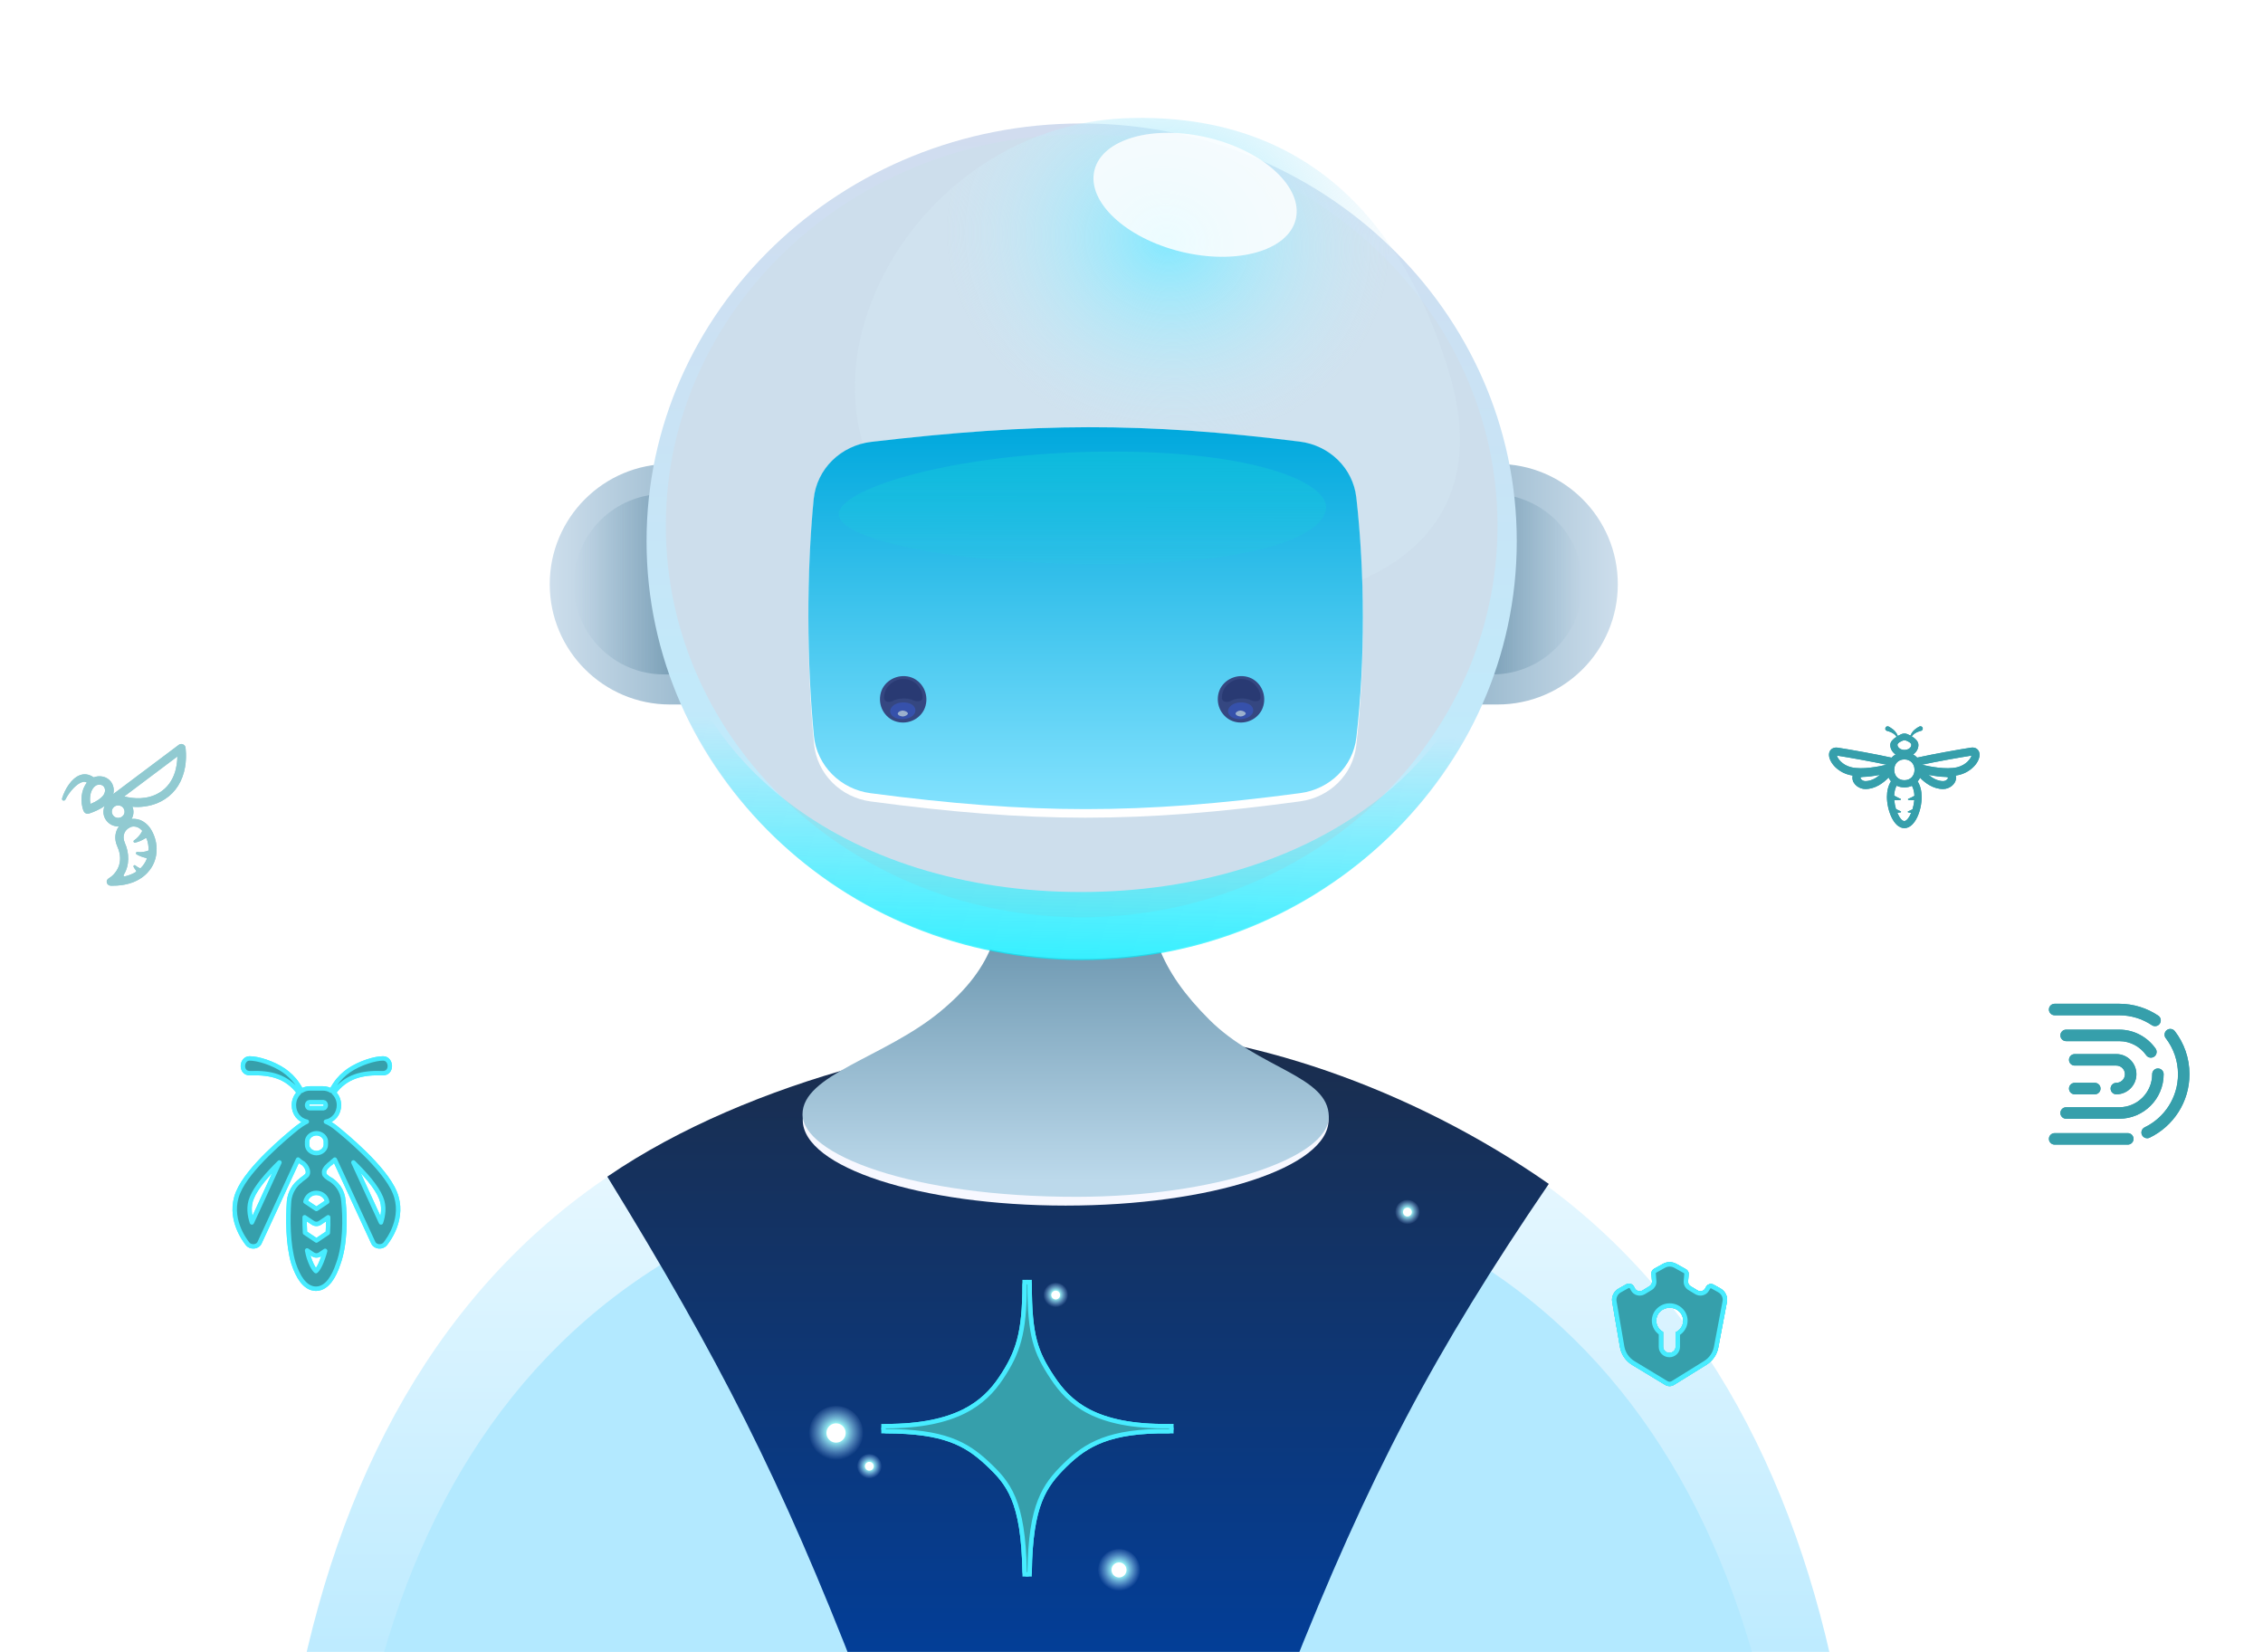 <svg width="511" height="373" viewBox="0 0 511 373" fill="none" xmlns="http://www.w3.org/2000/svg">
<g clip-path="url(#clip0_988_6846)">
<path d="M61.36 443.906C62.449 327.906 112.817 236.897 244.1 236.897C372.008 236.897 420.593 332.953 420.593 443.655C420.593 477.36 61.038 478.18 61.36 443.906Z" fill="url(#paint0_linear_988_6846)"/>
<g filter="url(#filter0_f_988_6846)">
<path d="M76.785 446.626C77.781 343.067 123.823 261.817 243.831 261.817C360.754 261.817 405.165 347.572 405.165 446.403C405.166 476.493 76.491 477.225 76.785 446.626Z" fill="#B3E9FF"/>
</g>
<path d="M349.73 267.331C323.963 305.124 309.231 332.87 290.938 379.204C288.515 385.341 282.978 389.754 276.424 390.507C250.873 393.44 233.149 393.408 208.304 390.527C201.727 389.764 196.184 385.311 193.787 379.139C176.337 334.183 162.426 306.852 137.133 265.693C169.754 243.376 217.44 232.601 249.567 232.602C280.8 232.602 318.753 245.693 349.73 267.331Z" fill="url(#paint1_linear_988_6846)"/>
<path d="M240.631 272.229C273.418 272.229 299.998 263.573 299.998 252.895C299.998 242.217 273.418 233.561 240.631 233.561C207.845 233.561 181.266 242.217 181.266 252.895C181.266 263.573 207.845 272.229 240.631 272.229Z" fill="#F7F8FF"/>
<path d="M226.623 194.277C226.623 179.719 258.683 178.643 258.683 194.277C258.683 209.91 261.912 219.086 273.07 230.246C284.23 241.404 300.052 242.877 300.052 252.195C300.052 261.513 274.152 270.218 243.252 270.246C205.64 270.303 181.211 260.611 181.211 251.632C181.211 242.626 199.688 238.827 212.263 228.461C224.838 218.095 226.623 208.863 226.623 194.277Z" fill="url(#paint2_linear_988_6846)"/>
<path d="M206.012 167.025C206.012 184.964 225.744 185.654 246.822 185.654C267.9 185.654 280.024 182.435 280.024 167.025C280.024 151.616 264.815 142.886 243.374 142.886C221.931 142.886 206.012 149.086 206.012 167.025Z" fill="url(#paint3_radial_988_6846)"/>
<path d="M301.578 104.758H338.154C353.154 104.758 365.314 116.917 365.314 131.917C365.314 146.918 353.154 159.078 338.154 159.078H301.578V104.758Z" fill="url(#paint4_linear_988_6846)"/>
<path d="M187.868 104.758H151.293C136.293 104.758 124.133 116.917 124.133 131.917C124.133 146.918 136.293 159.078 151.293 159.078H187.868V104.758Z" fill="url(#paint5_linear_988_6846)"/>
<path d="M309.547 111.548H336.978C348.229 111.548 357.348 120.668 357.348 131.917C357.348 143.168 348.229 152.288 336.978 152.288H309.547V111.548Z" fill="url(#paint6_linear_988_6846)"/>
<path d="M177.371 111.548H149.94C138.69 111.548 129.57 120.668 129.57 131.917C129.57 143.168 138.69 152.288 149.94 152.288H177.371V111.548Z" fill="url(#paint7_linear_988_6846)"/>
<path d="M244.247 216.531C298.509 216.531 342.498 174.299 342.498 122.204C342.498 70.109 298.509 27.877 244.247 27.877C189.985 27.877 145.996 70.109 145.996 122.204C145.996 174.299 189.985 216.531 244.247 216.531Z" fill="url(#paint8_linear_988_6846)"/>
<g filter="url(#filter1_f_988_6846)">
<path d="M244.247 207.117C296.109 207.117 338.15 167.545 338.15 118.731C338.15 69.917 296.109 30.345 244.247 30.345C192.386 30.345 150.344 69.917 150.344 118.731C150.344 167.545 192.386 207.117 244.247 207.117Z" fill="#CDDEEC"/>
</g>
<g filter="url(#filter2_f_988_6846)">
<path d="M255.194 26.66C295.535 25.603 317.071 50.659 327.189 84.048C337.307 117.437 315.722 136.32 273.221 137.517C230.72 138.715 199.909 126.274 193.877 96.161C187.844 66.048 214.851 27.716 255.194 26.66Z" fill="url(#paint9_radial_988_6846)"/>
</g>
<path d="M183.753 112.867C184.409 105.996 189.89 100.673 196.743 99.852C233.729 95.421 258.162 95.276 293.485 99.792C300.151 100.645 305.489 105.784 306.24 112.461C308.194 129.849 308.293 150.444 306.25 168.334C305.494 174.95 300.218 180.044 293.621 180.943C257.271 185.899 232.868 185.831 196.595 180.97C189.813 180.061 184.45 174.727 183.803 167.915C182.153 150.514 182.09 130.279 183.753 112.867Z" fill="white"/>
<g opacity="0.71" filter="url(#filter3_f_988_6846)">
<path fill-rule="evenodd" clip-rule="evenodd" d="M342.158 122.299C342.158 174.489 298.32 216.798 244.244 216.798C190.168 216.798 146.332 174.489 146.332 122.299C146.332 70.11 190.168 27.801 244.244 27.801C298.32 27.801 342.158 70.11 342.158 122.299ZM339.245 122.804C339.245 171.552 296.567 201.42 244.1 201.42C191.633 201.42 149.244 171.552 149.244 122.804C149.244 74.058 191.777 34.54 244.244 34.54C296.712 34.54 339.245 74.058 339.245 122.804Z" fill="url(#paint10_linear_988_6846)"/>
</g>
<path d="M183.729 112.749C184.392 105.882 189.888 100.581 196.741 99.778C233.73 95.444 258.163 95.302 293.49 99.719C300.153 100.552 305.508 105.668 306.266 112.34C308.186 129.223 308.283 149.159 306.276 166.524C305.513 173.134 300.219 178.207 293.623 179.087C257.273 183.933 232.87 183.867 196.6 179.113C189.815 178.224 184.433 172.91 183.779 166.098C182.16 149.217 182.098 129.642 183.729 112.749Z" fill="url(#paint11_linear_988_6846)"/>
<g opacity="0.28">
<path d="M248.775 127.402C213.684 127.38 188.35 121.523 189.432 115.758C190.514 109.992 216.144 102.241 249.542 101.978C282.942 101.716 300.288 108.931 299.423 115.015C298.375 121.116 283.854 127.312 248.775 127.402Z" fill="url(#paint12_linear_988_6846)"/>
</g>
<path d="M257.261 355.733C257.939 353.202 256.437 350.6 253.906 349.922C251.375 349.244 248.773 350.746 248.095 353.277C247.417 355.808 248.919 358.409 251.45 359.087C253.981 359.765 256.582 358.263 257.261 355.733Z" fill="url(#paint13_radial_988_6846)"/>
<path d="M253.528 355.969C254.337 355.502 254.614 354.467 254.147 353.658C253.68 352.849 252.645 352.572 251.836 353.039C251.027 353.506 250.75 354.541 251.217 355.35C251.684 356.159 252.719 356.436 253.528 355.969Z" fill="white"/>
<path d="M241.066 293.144C241.462 291.665 240.584 290.145 239.105 289.748C237.626 289.352 236.106 290.23 235.71 291.709C235.313 293.188 236.191 294.708 237.67 295.105C239.149 295.501 240.67 294.623 241.066 293.144Z" fill="url(#paint14_radial_988_6846)"/>
<path d="M238.884 293.282C239.356 293.009 239.518 292.405 239.245 291.932C238.973 291.459 238.368 291.297 237.895 291.57C237.422 291.843 237.26 292.448 237.533 292.921C237.806 293.393 238.411 293.555 238.884 293.282Z" fill="white"/>
<path d="M320.48 274.409C320.876 272.93 319.998 271.41 318.519 271.014C317.04 270.617 315.52 271.495 315.124 272.974C314.728 274.453 315.605 275.973 317.084 276.37C318.563 276.766 320.084 275.888 320.48 274.409Z" fill="url(#paint15_radial_988_6846)"/>
<path d="M318.298 274.548C318.771 274.275 318.933 273.67 318.66 273.198C318.387 272.725 317.782 272.563 317.309 272.836C316.836 273.109 316.674 273.713 316.947 274.186C317.22 274.659 317.825 274.821 318.298 274.548Z" fill="white"/>
<path d="M198.98 331.807C199.376 330.328 198.498 328.808 197.019 328.411C195.54 328.015 194.02 328.893 193.624 330.372C193.228 331.851 194.105 333.371 195.584 333.767C197.063 334.164 198.584 333.286 198.98 331.807Z" fill="url(#paint16_radial_988_6846)"/>
<path d="M196.794 331.946C197.267 331.673 197.429 331.069 197.156 330.596C196.883 330.123 196.278 329.961 195.805 330.234C195.332 330.507 195.171 331.112 195.443 331.584C195.716 332.057 196.321 332.219 196.794 331.946Z" fill="white"/>
<path d="M194.679 325.155C195.551 321.899 193.619 318.553 190.363 317.68C187.107 316.808 183.761 318.74 182.888 321.996C182.016 325.252 183.948 328.599 187.204 329.471C190.46 330.343 193.806 328.411 194.679 325.155Z" fill="url(#paint17_radial_988_6846)"/>
<path d="M189.873 325.462C190.914 324.861 191.27 323.53 190.67 322.489C190.069 321.448 188.738 321.092 187.697 321.692C186.656 322.293 186.3 323.624 186.901 324.665C187.501 325.706 188.832 326.062 189.873 325.462Z" fill="white"/>
<path d="M199.251 155.495C197.996 158.054 198.935 161.241 201.53 162.606C204.085 163.858 207.27 162.915 208.636 160.315C209.891 157.756 208.952 154.568 206.356 153.204C203.803 151.951 200.582 152.972 199.251 155.495Z" fill="#354781"/>
<path opacity="0.5" d="M206.705 160.353C206.667 159.295 205.416 158.524 203.772 158.616C202.241 158.64 200.97 159.583 201.009 160.641C201.047 161.7 202.298 162.469 203.942 162.377C205.586 162.285 206.744 161.412 206.705 160.353Z" fill="#385DD6"/>
<path d="M205.005 161.099C204.977 160.807 204.477 160.499 203.823 160.441C203.238 160.496 202.791 160.772 202.707 161.134C202.803 161.538 203.233 161.735 203.888 161.793C204.474 161.738 205.032 161.393 205.005 161.099Z" fill="#9CB0CD"/>
<path opacity="0.43" d="M201.453 158.359C200.714 158.663 199.698 158.521 199.617 157.643C199.622 156.404 200.099 155.18 201.146 154.375C202.948 152.793 205.857 152.998 207.327 154.869C207.994 155.692 208.366 156.544 208.336 157.491C208.416 158.368 207.135 158.545 206.272 158.152C205.591 157.801 204.575 157.659 203.697 157.74C202.932 157.751 202.124 157.943 201.453 158.359Z" fill="#1A2A63"/>
<path d="M275.536 155.495C274.281 158.054 275.22 161.241 277.816 162.606C280.369 163.858 283.554 162.915 284.921 160.315C286.176 157.756 285.237 154.568 282.642 153.204C280.087 151.951 276.866 152.972 275.536 155.495Z" fill="#354781"/>
<path opacity="0.5" d="M282.995 160.353C282.956 159.295 281.705 158.524 280.061 158.616C278.529 158.64 277.259 159.583 277.298 160.641C277.335 161.7 278.587 162.469 280.23 162.377C281.874 162.285 283.032 161.412 282.995 160.353Z" fill="#385DD6"/>
<path d="M281.29 161.099C281.264 160.807 280.763 160.499 280.109 160.441C279.524 160.496 279.077 160.772 278.992 161.134C279.089 161.538 279.52 161.735 280.175 161.793C280.759 161.738 281.317 161.393 281.29 161.099Z" fill="#9CB0CD"/>
<path opacity="0.43" d="M277.738 158.359C276.999 158.663 275.983 158.521 275.902 157.643C275.907 156.404 276.383 155.18 277.431 154.375C279.232 152.793 282.143 152.998 283.613 154.869C284.279 155.692 284.652 156.544 284.621 157.491C284.702 158.368 283.419 158.545 282.558 158.152C281.877 157.801 280.86 157.659 279.983 157.74C279.216 157.751 278.408 157.943 277.738 158.359Z" fill="#1A2A63"/>
<g filter="url(#filter4_f_988_6846)">
<g opacity="0.84" filter="url(#filter5_f_988_6846)">
<path d="M266.724 56.841C279.277 59.9 290.856 56.625 292.586 49.525C294.317 42.425 285.544 34.189 272.99 31.13C260.437 28.071 248.858 31.346 247.128 38.446C245.398 45.546 254.171 53.781 266.724 56.841Z" fill="white"/>
</g>
</g>
</g>
<path fill-rule="evenodd" clip-rule="evenodd" d="M433.188 168.208C433.188 167.391 432.453 166.732 431.689 166.268C431.825 166.097 431.97 165.939 432.126 165.8C432.605 165.388 433.188 165.182 433.793 165.018C433.834 165.018 433.876 164.997 433.918 164.977C434.168 164.832 434.251 164.503 434.105 164.256C433.959 164.009 433.626 163.927 433.376 164.071C433.042 164.236 432.751 164.441 432.459 164.668C432.167 164.894 431.917 165.162 431.709 165.471C431.585 165.675 431.47 165.879 431.376 166.089C431.152 165.967 430.934 165.864 430.739 165.778C430.269 165.571 429.735 165.581 429.27 165.801C429.05 165.904 428.798 166.032 428.542 166.182C428.447 165.933 428.325 165.69 428.166 165.471C427.958 165.162 427.708 164.894 427.416 164.668C427.124 164.441 426.812 164.256 426.499 164.071C426.478 164.061 426.457 164.055 426.437 164.05C426.416 164.045 426.395 164.04 426.374 164.03C426.082 163.947 425.811 164.112 425.728 164.4C425.645 164.688 425.811 164.956 426.103 165.038C426.708 165.203 427.291 165.409 427.77 165.82C427.945 165.978 428.108 166.159 428.259 166.355C427.523 166.829 426.833 167.47 426.833 168.208C426.833 169.079 427.303 169.856 428.034 170.362C427.691 170.555 427.384 170.798 427.12 171.083C427.101 171.078 427.081 171.073 427.062 171.069C423.436 170.266 418.122 169.319 414.975 168.825C413.85 168.661 413.183 169.319 413.037 170.04C412.871 170.863 413.267 171.913 414.1 172.88C414.996 173.889 416.247 174.65 417.622 174.98C417.856 175.041 418.099 175.091 418.349 175.131C418.305 175.297 418.285 175.468 418.289 175.638C418.31 177.141 419.852 178.17 421.206 178.17C423.459 178.17 425.284 176.784 426.457 175.577C426.599 175.885 426.779 176.169 426.991 176.424C426.401 177.351 426.082 178.567 426.082 179.94C426.082 182.883 427.583 187 430.021 187C432.459 187 433.959 182.883 433.918 179.94C433.918 178.578 433.605 177.376 433.025 176.455C433.237 176.206 433.418 175.928 433.562 175.626C434.736 176.828 436.546 178.17 438.773 178.17C440.128 178.17 441.67 177.12 441.69 175.638C441.69 175.469 441.668 175.299 441.621 175.133C441.88 175.093 442.133 175.042 442.378 174.98C443.753 174.65 445.004 173.889 445.9 172.88C446.733 171.934 447.129 170.863 446.963 170.04C446.817 169.299 446.15 168.64 445.025 168.826C441.878 169.32 436.585 170.266 432.938 171.069C432.93 171.071 432.922 171.073 432.914 171.075C432.65 170.792 432.343 170.55 432.002 170.359C432.733 169.85 433.2 169.069 433.188 168.208ZM431.724 177.437C431.214 177.671 430.639 177.8 430.021 177.8C429.386 177.8 428.796 177.664 428.276 177.417C427.942 178 427.75 178.767 427.714 179.637L427.791 179.683C428.025 179.821 428.253 179.956 428.5 180.064C428.708 180.185 428.923 180.284 429.146 180.367C429.271 180.413 429.265 180.596 429.133 180.617C428.878 180.658 428.62 180.681 428.354 180.681C428.148 180.691 427.943 180.687 427.74 180.68C427.799 181.369 427.936 182.046 428.121 182.662C428.268 182.748 428.413 182.83 428.562 182.904C428.762 183.015 428.969 183.111 429.184 183.193C429.306 183.239 429.301 183.415 429.173 183.438C428.929 183.481 428.679 183.509 428.437 183.521L428.427 183.522C428.89 184.634 429.497 185.395 430 185.395C430.501 185.395 431.105 184.641 431.567 183.536C431.334 183.512 431.109 183.481 430.89 183.44C430.761 183.416 430.756 183.239 430.879 183.194C431.093 183.115 431.301 183.023 431.5 182.925C431.621 182.865 431.739 182.8 431.858 182.731C432.054 182.098 432.198 181.397 432.26 180.682C432.077 180.687 431.893 180.69 431.709 180.681C431.446 180.681 431.183 180.659 430.929 180.619C430.797 180.598 430.793 180.417 430.919 180.373C431.151 180.292 431.371 180.195 431.584 180.084C431.81 179.966 432.036 179.839 432.267 179.71L432.288 179.698C432.258 178.813 432.063 178.037 431.724 177.437ZM430.393 167.221C430.153 167.131 429.89 167.137 429.653 167.234C429.191 167.422 428.458 167.786 428.458 168.187C428.458 168.774 429.166 169.34 430.021 169.34C430.854 169.34 431.584 168.878 431.584 168.187C431.596 167.744 430.859 167.397 430.393 167.221ZM430.021 171.481C428.666 171.481 427.729 172.448 427.729 173.827C427.729 175.206 428.666 176.174 430.021 176.174C431.375 176.174 432.313 175.206 432.313 173.827C432.313 172.448 431.375 171.481 430.021 171.481ZM441.94 173.251C439.44 173.848 435.71 173.086 433.959 172.674C437.377 171.954 442.191 171.09 445.191 170.616C445.025 171.275 443.983 172.757 441.94 173.251ZM435.481 174.959C436.356 175.7 437.502 176.379 438.773 176.379C439.252 176.379 439.586 176.132 439.752 175.906C439.877 175.741 439.877 175.618 439.877 175.577C439.857 175.556 439.711 175.453 439.315 175.433C438.127 175.412 436.877 175.247 435.481 174.959ZM414.788 170.616C414.934 171.275 415.976 172.757 418.039 173.251C420.518 173.848 424.269 173.086 426.02 172.674C422.602 171.954 417.789 171.09 414.788 170.616ZM420.664 175.432C421.852 175.391 423.102 175.247 424.499 174.959C423.623 175.721 422.477 176.379 421.206 176.379C420.748 176.379 420.393 176.132 420.227 175.906C420.102 175.721 420.102 175.597 420.102 175.577C420.123 175.535 420.268 175.453 420.664 175.432Z" fill="#369FAB"/>
<g filter="url(#filter6_f_988_6846)">
<path fill-rule="evenodd" clip-rule="evenodd" d="M433.188 168.208C433.188 167.391 432.453 166.732 431.689 166.268C431.825 166.097 431.97 165.939 432.126 165.8C432.605 165.388 433.188 165.182 433.793 165.018C433.834 165.018 433.876 164.997 433.918 164.977C434.168 164.832 434.251 164.503 434.105 164.256C433.959 164.009 433.626 163.927 433.376 164.071C433.042 164.236 432.751 164.441 432.459 164.668C432.167 164.894 431.917 165.162 431.709 165.471C431.585 165.675 431.47 165.879 431.376 166.089C431.152 165.967 430.934 165.864 430.739 165.778C430.269 165.571 429.735 165.581 429.27 165.801C429.05 165.904 428.798 166.032 428.542 166.182C428.447 165.933 428.325 165.69 428.166 165.471C427.958 165.162 427.708 164.894 427.416 164.668C427.124 164.441 426.812 164.256 426.499 164.071C426.478 164.061 426.457 164.055 426.437 164.05C426.416 164.045 426.395 164.04 426.374 164.03C426.082 163.947 425.811 164.112 425.728 164.4C425.645 164.688 425.811 164.956 426.103 165.038C426.708 165.203 427.291 165.409 427.77 165.82C427.945 165.978 428.108 166.159 428.259 166.355C427.523 166.829 426.833 167.47 426.833 168.208C426.833 169.079 427.303 169.856 428.034 170.362C427.691 170.555 427.384 170.798 427.12 171.083C427.101 171.078 427.081 171.073 427.062 171.069C423.436 170.266 418.122 169.319 414.975 168.825C413.85 168.661 413.183 169.319 413.037 170.04C412.871 170.863 413.267 171.913 414.1 172.88C414.996 173.889 416.247 174.65 417.622 174.98C417.856 175.041 418.099 175.091 418.349 175.131C418.305 175.297 418.285 175.468 418.289 175.638C418.31 177.141 419.852 178.17 421.206 178.17C423.459 178.17 425.284 176.784 426.457 175.577C426.599 175.885 426.779 176.169 426.991 176.424C426.401 177.351 426.082 178.567 426.082 179.94C426.082 182.883 427.583 187 430.021 187C432.459 187 433.959 182.883 433.918 179.94C433.918 178.578 433.605 177.376 433.025 176.455C433.237 176.206 433.418 175.928 433.562 175.626C434.736 176.828 436.546 178.17 438.773 178.17C440.128 178.17 441.67 177.12 441.69 175.638C441.69 175.469 441.668 175.299 441.621 175.133C441.88 175.093 442.133 175.042 442.378 174.98C443.753 174.65 445.004 173.889 445.9 172.88C446.733 171.934 447.129 170.863 446.963 170.04C446.817 169.299 446.15 168.64 445.025 168.826C441.878 169.32 436.585 170.266 432.938 171.069C432.93 171.071 432.922 171.073 432.914 171.075C432.65 170.792 432.343 170.55 432.002 170.359C432.733 169.85 433.2 169.069 433.188 168.208ZM431.724 177.437C431.214 177.671 430.639 177.8 430.021 177.8C429.386 177.8 428.796 177.664 428.276 177.417C427.942 178 427.75 178.767 427.714 179.637L427.791 179.683C428.025 179.821 428.253 179.956 428.5 180.064C428.708 180.185 428.923 180.284 429.146 180.367C429.271 180.413 429.265 180.596 429.133 180.617C428.878 180.658 428.62 180.681 428.354 180.681C428.148 180.691 427.943 180.687 427.74 180.68C427.799 181.369 427.936 182.046 428.121 182.662C428.268 182.748 428.413 182.83 428.562 182.904C428.762 183.015 428.969 183.111 429.184 183.193C429.306 183.239 429.301 183.415 429.173 183.438C428.929 183.481 428.679 183.509 428.437 183.521L428.427 183.522C428.89 184.634 429.497 185.395 430 185.395C430.501 185.395 431.105 184.641 431.567 183.536C431.334 183.512 431.109 183.481 430.89 183.44C430.761 183.416 430.756 183.239 430.879 183.194C431.093 183.115 431.301 183.023 431.5 182.925C431.621 182.865 431.739 182.8 431.858 182.731C432.054 182.098 432.198 181.397 432.26 180.682C432.077 180.687 431.893 180.69 431.709 180.681C431.446 180.681 431.183 180.659 430.929 180.619C430.797 180.598 430.793 180.417 430.919 180.373C431.151 180.292 431.371 180.195 431.584 180.084C431.81 179.966 432.036 179.839 432.267 179.71L432.288 179.698C432.258 178.813 432.063 178.037 431.724 177.437ZM430.393 167.221C430.153 167.131 429.89 167.137 429.653 167.234C429.191 167.422 428.458 167.786 428.458 168.187C428.458 168.774 429.166 169.34 430.021 169.34C430.854 169.34 431.584 168.878 431.584 168.187C431.596 167.744 430.859 167.397 430.393 167.221ZM430.021 171.481C428.666 171.481 427.729 172.448 427.729 173.827C427.729 175.206 428.666 176.174 430.021 176.174C431.375 176.174 432.313 175.206 432.313 173.827C432.313 172.448 431.375 171.481 430.021 171.481ZM441.94 173.251C439.44 173.848 435.71 173.086 433.959 172.674C437.377 171.954 442.191 171.09 445.191 170.616C445.025 171.275 443.983 172.757 441.94 173.251ZM435.481 174.959C436.356 175.7 437.502 176.379 438.773 176.379C439.252 176.379 439.586 176.132 439.752 175.906C439.877 175.741 439.877 175.618 439.877 175.577C439.857 175.556 439.711 175.453 439.315 175.433C438.127 175.412 436.877 175.247 435.481 174.959ZM414.788 170.616C414.934 171.275 415.976 172.757 418.039 173.251C420.518 173.848 424.269 173.086 426.02 172.674C422.602 171.954 417.789 171.09 414.788 170.616ZM420.664 175.432C421.852 175.391 423.102 175.247 424.499 174.959C423.623 175.721 422.477 176.379 421.206 176.379C420.748 176.379 420.393 176.132 420.227 175.906C420.102 175.721 420.102 175.597 420.102 175.577C420.123 175.535 420.268 175.453 420.664 175.432Z" fill="#369FAB"/>
</g>
<g opacity="0.55">
<path d="M37.248 180.44C39.684 178.877 41.247 176.354 41.799 173.161C42.19 170.794 41.891 168.896 41.891 168.807C41.845 168.472 41.615 168.204 41.293 168.07C40.971 167.936 40.604 168.003 40.351 168.204L25.572 179.301C25.825 178.319 25.641 177.314 25.044 176.51C24.078 175.26 22.447 175.036 21.16 175.528L20.976 175.416C20.033 174.813 19.045 174.679 18.057 175.036C16.149 175.729 14.655 178.185 14.012 180.306C13.966 180.485 14.058 180.686 14.242 180.753C14.287 180.775 14.334 180.775 14.402 180.775C14.54 180.775 14.678 180.708 14.747 180.574C15.758 178.587 17.436 176.867 18.654 176.577C18.999 176.488 19.298 176.532 19.551 176.689L19.62 176.733C18.976 177.515 18.585 178.52 18.448 179.703C18.31 180.931 18.494 182.271 18.907 183.186C19.068 183.544 19.413 183.745 19.804 183.745C19.895 183.745 20.01 183.722 20.102 183.7C20.999 183.41 22.447 182.851 23.642 181.981C23.481 182.316 23.389 182.673 23.366 183.052C23.297 183.923 23.573 184.772 24.148 185.442C24.722 186.111 25.549 186.536 26.446 186.603C26.538 186.603 26.653 186.625 26.745 186.625C26.768 186.625 26.814 186.625 26.837 186.625C26.009 187.764 25.71 189.371 26.492 191.135C28.193 194.931 26.055 197.455 24.538 198.348C24.193 198.549 24.01 198.951 24.125 199.33C24.239 199.71 24.584 199.978 24.998 200C25.136 200 25.274 200 25.412 200C30.882 200 33.295 197.388 34.26 195.802C35.8 193.257 35.731 189.974 34.076 187.25C33.226 185.843 31.571 184.682 29.709 184.928C29.939 184.526 30.077 184.102 30.123 183.633C30.169 183.119 30.1 182.628 29.893 182.159C30.33 182.204 30.767 182.226 31.226 182.226C33.088 182.159 35.225 181.757 37.248 180.44ZM20.424 181.534C20.332 181.043 20.286 180.462 20.355 179.859C20.447 179.078 20.723 178.028 21.596 177.426C21.803 177.269 22.125 177.18 22.447 177.18C22.814 177.18 23.205 177.314 23.458 177.649C23.918 178.274 23.711 179.1 23.297 179.636C22.745 180.328 21.734 181.02 20.424 181.534ZM26.584 184.682C26.193 184.66 25.848 184.481 25.595 184.191C25.343 183.901 25.228 183.544 25.251 183.164C25.274 182.784 25.457 182.45 25.756 182.204C26.009 181.981 26.354 181.869 26.676 181.869C26.722 181.869 26.768 181.869 26.791 181.869C27.181 181.891 27.526 182.07 27.779 182.36C28.032 182.65 28.147 183.008 28.124 183.387C28.101 183.767 27.917 184.102 27.618 184.347C27.342 184.593 26.974 184.705 26.584 184.682ZM30.215 186.625C30.813 186.625 31.456 186.871 32.031 187.496C32.1 187.563 32.1 187.652 32.077 187.719C31.732 188.434 30.997 189.304 30.284 189.751C30.169 189.818 30.123 189.974 30.169 190.086C30.215 190.22 30.376 190.287 30.514 190.265C31.088 190.153 31.916 189.84 32.605 189.416C32.674 189.371 32.72 189.349 32.789 189.304C32.904 189.215 33.088 189.282 33.134 189.416C33.433 190.242 33.571 191.091 33.548 191.917C33.548 192.006 33.479 192.096 33.387 192.118C32.651 192.364 31.778 192.497 31.088 192.386C30.928 192.364 30.767 192.408 30.721 192.564C30.652 192.721 30.744 192.855 30.882 192.944C31.387 193.234 32.146 193.547 32.95 193.726C33.088 193.748 33.18 193.904 33.111 194.016C32.996 194.306 32.858 194.574 32.697 194.842C32.444 195.266 32.146 195.646 31.801 195.981C31.732 196.048 31.617 196.07 31.525 196.025C31.157 195.847 30.813 195.624 30.56 195.423C30.468 195.333 30.33 195.333 30.238 195.423C30.146 195.49 30.1 195.646 30.169 195.758C30.284 195.981 30.491 196.271 30.721 196.584C30.79 196.695 30.767 196.829 30.675 196.896C29.939 197.343 29.112 197.678 28.17 197.901C27.963 197.946 27.825 197.745 27.917 197.566C29.319 195.356 29.181 192.564 28.216 190.399C27.457 188.702 28.215 187.384 29.25 186.893C29.48 186.714 29.824 186.625 30.215 186.625ZM28.055 179.837L40.052 170.816C40.029 173.004 39.455 176.756 36.168 178.877C33.272 180.73 29.962 180.328 28.055 179.837Z" fill="#369FAB"/>
<g filter="url(#filter7_f_988_6846)">
<path d="M37.248 180.44C39.684 178.877 41.247 176.354 41.799 173.161C42.19 170.794 41.891 168.896 41.891 168.807C41.845 168.472 41.615 168.204 41.293 168.07C40.971 167.936 40.604 168.003 40.351 168.204L25.572 179.301C25.825 178.319 25.641 177.314 25.044 176.51C24.078 175.26 22.447 175.036 21.16 175.528L20.976 175.416C20.033 174.813 19.045 174.679 18.057 175.036C16.149 175.729 14.655 178.185 14.012 180.306C13.966 180.485 14.058 180.686 14.242 180.753C14.287 180.775 14.334 180.775 14.402 180.775C14.54 180.775 14.678 180.708 14.747 180.574C15.758 178.587 17.436 176.867 18.654 176.577C18.999 176.488 19.298 176.532 19.551 176.689L19.62 176.733C18.976 177.515 18.585 178.52 18.448 179.703C18.31 180.931 18.494 182.271 18.907 183.186C19.068 183.544 19.413 183.745 19.804 183.745C19.895 183.745 20.01 183.722 20.102 183.7C20.999 183.41 22.447 182.851 23.642 181.981C23.481 182.316 23.389 182.673 23.366 183.052C23.297 183.923 23.573 184.772 24.148 185.442C24.722 186.111 25.549 186.536 26.446 186.603C26.538 186.603 26.653 186.625 26.745 186.625C26.768 186.625 26.814 186.625 26.837 186.625C26.009 187.764 25.71 189.371 26.492 191.135C28.193 194.931 26.055 197.455 24.538 198.348C24.193 198.549 24.01 198.951 24.125 199.33C24.239 199.71 24.584 199.978 24.998 200C25.136 200 25.274 200 25.412 200C30.882 200 33.295 197.388 34.26 195.802C35.8 193.257 35.731 189.974 34.076 187.25C33.226 185.843 31.571 184.682 29.709 184.928C29.939 184.526 30.077 184.102 30.123 183.633C30.169 183.119 30.1 182.628 29.893 182.159C30.33 182.204 30.767 182.226 31.226 182.226C33.088 182.159 35.225 181.757 37.248 180.44ZM20.424 181.534C20.332 181.043 20.286 180.462 20.355 179.859C20.447 179.078 20.723 178.028 21.596 177.426C21.803 177.269 22.125 177.18 22.447 177.18C22.814 177.18 23.205 177.314 23.458 177.649C23.918 178.274 23.711 179.1 23.297 179.636C22.745 180.328 21.734 181.02 20.424 181.534ZM26.584 184.682C26.193 184.66 25.848 184.481 25.595 184.191C25.343 183.901 25.228 183.544 25.251 183.164C25.274 182.784 25.457 182.45 25.756 182.204C26.009 181.981 26.354 181.869 26.676 181.869C26.722 181.869 26.768 181.869 26.791 181.869C27.181 181.891 27.526 182.07 27.779 182.36C28.032 182.65 28.147 183.008 28.124 183.387C28.101 183.767 27.917 184.102 27.618 184.347C27.342 184.593 26.974 184.705 26.584 184.682ZM30.215 186.625C30.813 186.625 31.456 186.871 32.031 187.496C32.1 187.563 32.1 187.652 32.077 187.719C31.732 188.434 30.997 189.304 30.284 189.751C30.169 189.818 30.123 189.974 30.169 190.086C30.215 190.22 30.376 190.287 30.514 190.265C31.088 190.153 31.916 189.84 32.605 189.416C32.674 189.371 32.72 189.349 32.789 189.304C32.904 189.215 33.088 189.282 33.134 189.416C33.433 190.242 33.571 191.091 33.548 191.917C33.548 192.006 33.479 192.096 33.387 192.118C32.651 192.364 31.778 192.497 31.088 192.386C30.928 192.364 30.767 192.408 30.721 192.564C30.652 192.721 30.744 192.855 30.882 192.944C31.387 193.234 32.146 193.547 32.95 193.726C33.088 193.748 33.18 193.904 33.111 194.016C32.996 194.306 32.858 194.574 32.697 194.842C32.444 195.266 32.146 195.646 31.801 195.981C31.732 196.048 31.617 196.07 31.525 196.025C31.157 195.847 30.813 195.624 30.56 195.423C30.468 195.333 30.33 195.333 30.238 195.423C30.146 195.49 30.1 195.646 30.169 195.758C30.284 195.981 30.491 196.271 30.721 196.584C30.79 196.695 30.767 196.829 30.675 196.896C29.939 197.343 29.112 197.678 28.17 197.901C27.963 197.946 27.825 197.745 27.917 197.566C29.319 195.356 29.181 192.564 28.216 190.399C27.457 188.702 28.215 187.384 29.25 186.893C29.48 186.714 29.824 186.625 30.215 186.625ZM28.055 179.837L40.052 170.816C40.029 173.004 39.455 176.756 36.168 178.877C33.272 180.73 29.962 180.328 28.055 179.837Z" fill="#369FAB"/>
</g>
</g>
<g filter="url(#filter8_f_988_6846)">
<path fill-rule="evenodd" clip-rule="evenodd" d="M381.315 287.706C381.351 287.256 381.115 286.826 380.709 286.6L378.551 285.397C377.602 284.868 376.43 284.868 375.481 285.397L373.5 286.501C373.094 286.727 372.858 287.157 372.894 287.607L373.032 289.345C373.066 289.778 372.849 290.194 372.467 290.427L370.909 291.376C370.3 291.747 369.491 291.534 369.163 290.917L368.931 290.48C368.613 289.879 367.834 289.659 367.227 289.997L365.524 290.946C364.424 291.559 363.834 292.762 364.041 293.967L365.802 304.206C366.087 305.863 367.097 307.324 368.577 308.22L376.025 312.729C376.629 313.094 377.399 313.09 377.999 312.718L385.298 308.193C386.719 307.312 387.697 305.905 387.999 304.306L389.951 293.996C390.181 292.777 389.591 291.55 388.476 290.929L386.947 290.077C386.34 289.738 385.562 289.959 385.243 290.559L385.053 290.917C384.726 291.534 383.917 291.747 383.308 291.376L381.75 290.427C381.368 290.194 381.15 289.778 381.185 289.345L381.315 287.706ZM378.357 300.842C379.371 300.369 380.071 299.37 380.071 298.215C380.071 296.603 378.71 295.296 377.032 295.296C375.354 295.296 373.994 296.603 373.994 298.215C373.994 299.31 374.623 300.265 375.552 300.764V304.126C375.552 304.87 376.18 305.473 376.955 305.473C377.729 305.473 378.357 304.87 378.357 304.126V300.842Z" fill="#369FAB"/>
<path d="M385.685 290.794L385.319 290.6L385.685 290.794C385.867 290.45 386.332 290.306 386.704 290.513L388.233 291.365C389.168 291.886 389.648 292.904 389.459 293.903L387.508 304.213C387.232 305.67 386.34 306.958 385.034 307.768L377.736 312.293C377.296 312.566 376.728 312.569 376.284 312.301L368.836 307.792C367.476 306.969 366.554 305.631 366.295 304.121L364.534 293.882C364.364 292.894 364.846 291.897 365.767 291.383L367.471 290.434C367.842 290.227 368.307 290.37 368.49 290.714L368.722 291.151C369.189 292.032 370.323 292.318 371.169 291.803L372.727 290.854C373.264 290.526 373.58 289.933 373.53 289.305L373.392 287.567C373.373 287.32 373.501 287.072 373.743 286.938L375.724 285.834C376.522 285.389 377.51 285.389 378.308 285.834L380.466 287.036C380.708 287.171 380.836 287.419 380.817 287.666L380.686 289.305C380.637 289.933 380.952 290.526 381.49 290.854L383.048 291.803C383.893 292.318 385.028 292.032 385.495 291.151L385.685 290.794ZM378.857 301.144C379.877 300.55 380.571 299.465 380.571 298.215C380.571 296.308 378.967 294.796 377.032 294.796C375.097 294.796 373.494 296.308 373.494 298.215C373.494 299.4 374.118 300.437 375.052 301.048V304.126C375.052 305.165 375.923 305.973 376.955 305.973C377.986 305.973 378.857 305.165 378.857 304.126V301.144Z" stroke="#47ECFF"/>
</g>
<path d="M385.685 290.794L385.319 290.6L385.685 290.794C385.867 290.45 386.332 290.306 386.704 290.513L388.233 291.365C389.168 291.886 389.648 292.904 389.459 293.903L387.508 304.213C387.232 305.67 386.34 306.958 385.034 307.768L377.736 312.293C377.296 312.566 376.728 312.569 376.284 312.301L368.836 307.792C367.476 306.969 366.554 305.631 366.295 304.121L364.534 293.882C364.364 292.894 364.846 291.897 365.767 291.383L367.471 290.434C367.842 290.227 368.307 290.37 368.49 290.714L368.722 291.151C369.189 292.032 370.323 292.318 371.169 291.803L372.727 290.854C373.264 290.526 373.58 289.933 373.53 289.305L373.392 287.567C373.373 287.32 373.501 287.072 373.743 286.938L375.724 285.834C376.522 285.389 377.51 285.389 378.308 285.834L380.466 287.036C380.708 287.171 380.836 287.419 380.817 287.666L380.686 289.305C380.637 289.933 380.952 290.526 381.49 290.854L383.048 291.803C383.893 292.318 385.028 292.032 385.495 291.151L385.685 290.794ZM378.857 301.144C379.877 300.55 380.571 299.465 380.571 298.215C380.571 296.308 378.967 294.796 377.032 294.796C375.097 294.796 373.494 296.308 373.494 298.215C373.494 299.4 374.118 300.437 375.052 301.048V304.126C375.052 305.165 375.923 305.973 376.955 305.973C377.986 305.973 378.857 305.165 378.857 304.126V301.144Z" fill="#369FAB" stroke="#47ECFF"/>
<g filter="url(#filter9_f_988_6846)">
<path fill-rule="evenodd" clip-rule="evenodd" d="M462.656 227.954C462.656 227.237 463.236 226.656 463.952 226.656H478.527C481.788 226.656 484.823 227.643 487.345 229.335C487.94 229.734 488.099 230.54 487.701 231.136C487.303 231.732 486.498 231.891 485.904 231.493C483.794 230.078 481.259 229.253 478.527 229.253H463.952C463.236 229.253 462.656 228.671 462.656 227.954ZM489.273 232.607C489.839 232.169 490.652 232.273 491.09 232.84C493.164 235.528 494.398 238.901 494.398 242.559C494.398 248.875 490.723 254.329 485.405 256.895C484.761 257.206 483.986 256.935 483.676 256.289C483.365 255.643 483.636 254.867 484.281 254.556C488.736 252.406 491.807 247.841 491.807 242.559C491.807 239.496 490.775 236.677 489.04 234.428C488.602 233.861 488.707 233.046 489.273 232.607ZM462.656 257.164C462.656 256.447 463.236 255.866 463.952 255.866H480.471C481.186 255.866 481.766 256.447 481.766 257.164C481.766 257.881 481.186 258.462 480.471 258.462H463.952C463.236 258.462 462.656 257.881 462.656 257.164Z" fill="#369FAB"/>
<path fill-rule="evenodd" clip-rule="evenodd" d="M465.246 233.796C465.246 233.079 465.826 232.498 466.542 232.498H478.526C481.927 232.498 484.933 234.194 486.748 236.782C487.159 237.369 487.017 238.179 486.432 238.591C485.846 239.003 485.038 238.861 484.627 238.274C483.277 236.349 481.048 235.094 478.526 235.094H466.542C465.826 235.094 465.246 234.513 465.246 233.796ZM487.271 241.261C487.987 241.261 488.567 241.842 488.567 242.559C488.567 248.116 484.071 252.62 478.526 252.62H466.542C465.826 252.62 465.246 252.039 465.246 251.322C465.246 250.605 465.826 250.024 466.542 250.024H478.526C482.64 250.024 485.975 246.682 485.975 242.559C485.975 241.842 486.555 241.261 487.271 241.261Z" fill="#369FAB"/>
<path fill-rule="evenodd" clip-rule="evenodd" d="M467.191 239.314C467.191 238.597 467.771 238.015 468.487 238.015H477.88C480.384 238.015 482.415 240.05 482.415 242.559C482.415 245.069 480.384 247.103 477.88 247.103C477.164 247.103 476.584 246.522 476.584 245.805C476.584 245.088 477.164 244.506 477.88 244.506C478.953 244.506 479.823 243.635 479.823 242.559C479.823 241.484 478.953 240.612 477.88 240.612H468.487C467.771 240.612 467.191 240.031 467.191 239.314ZM467.191 245.805C467.191 245.088 467.771 244.506 468.487 244.506H473.022C473.737 244.506 474.317 245.088 474.317 245.805C474.317 246.522 473.737 247.103 473.022 247.103H468.487C467.771 247.103 467.191 246.522 467.191 245.805Z" fill="#369FAB"/>
</g>
<path fill-rule="evenodd" clip-rule="evenodd" d="M462.656 227.954C462.656 227.237 463.236 226.656 463.952 226.656H478.527C481.788 226.656 484.823 227.643 487.345 229.335C487.94 229.734 488.099 230.54 487.701 231.136C487.303 231.732 486.498 231.891 485.904 231.493C483.794 230.078 481.259 229.253 478.527 229.253H463.952C463.236 229.253 462.656 228.671 462.656 227.954ZM489.273 232.607C489.839 232.169 490.652 232.273 491.09 232.84C493.164 235.528 494.398 238.901 494.398 242.559C494.398 248.875 490.723 254.329 485.405 256.895C484.761 257.206 483.986 256.935 483.676 256.289C483.365 255.643 483.636 254.867 484.281 254.556C488.736 252.406 491.807 247.841 491.807 242.559C491.807 239.496 490.775 236.677 489.04 234.428C488.602 233.861 488.707 233.046 489.273 232.607ZM462.656 257.164C462.656 256.447 463.236 255.866 463.952 255.866H480.471C481.186 255.866 481.766 256.447 481.766 257.164C481.766 257.881 481.186 258.462 480.471 258.462H463.952C463.236 258.462 462.656 257.881 462.656 257.164Z" fill="#369FAB"/>
<path fill-rule="evenodd" clip-rule="evenodd" d="M465.246 233.796C465.246 233.079 465.826 232.498 466.542 232.498H478.526C481.927 232.498 484.933 234.194 486.748 236.782C487.159 237.369 487.017 238.179 486.432 238.591C485.846 239.003 485.038 238.861 484.627 238.274C483.277 236.349 481.048 235.094 478.526 235.094H466.542C465.826 235.094 465.246 234.513 465.246 233.796ZM487.271 241.261C487.987 241.261 488.567 241.842 488.567 242.559C488.567 248.116 484.071 252.62 478.526 252.62H466.542C465.826 252.62 465.246 252.039 465.246 251.322C465.246 250.605 465.826 250.024 466.542 250.024H478.526C482.64 250.024 485.975 246.682 485.975 242.559C485.975 241.842 486.555 241.261 487.271 241.261Z" fill="#369FAB"/>
<path fill-rule="evenodd" clip-rule="evenodd" d="M467.191 239.314C467.191 238.597 467.771 238.015 468.487 238.015H477.88C480.384 238.015 482.415 240.05 482.415 242.559C482.415 245.069 480.384 247.103 477.88 247.103C477.164 247.103 476.584 246.522 476.584 245.805C476.584 245.088 477.164 244.506 477.88 244.506C478.953 244.506 479.823 243.635 479.823 242.559C479.823 241.484 478.953 240.612 477.88 240.612H468.487C467.771 240.612 467.191 240.031 467.191 239.314ZM467.191 245.805C467.191 245.088 467.771 244.506 468.487 244.506H473.022C473.737 244.506 474.317 245.088 474.317 245.805C474.317 246.522 473.737 247.103 473.022 247.103H468.487C467.771 247.103 467.191 246.522 467.191 245.805Z" fill="#369FAB"/>
<g filter="url(#filter10_f_988_6846)">
<path fill-rule="evenodd" clip-rule="evenodd" d="M69.982 245.773C69.27 245.773 68.614 245.975 68.061 246.33C67.819 245.846 67.543 245.371 67.234 244.907C66.262 243.45 65.236 242.54 64.083 241.707C61.611 240.041 58.236 238.986 56.339 239C54.443 239.014 54.207 242.419 56.504 242.332C61.045 242.16 64.769 243.011 67.523 246.754C66.806 247.441 66.365 248.434 66.365 249.559C66.365 251.437 67.595 252.947 69.281 253.278C68.525 253.612 67.841 254.105 67.085 254.671C67.05 254.705 66.925 254.808 66.724 254.972C64.805 256.547 56.019 263.758 53.765 269.259C51.381 274.966 55.28 280.043 55.829 280.758C55.853 280.79 55.871 280.813 55.882 280.827C56.557 281.731 58.178 281.631 58.62 280.593L67.297 261.834C67.653 262.18 68.064 262.481 68.519 262.726C69.151 263.271 69.535 264.031 69.535 264.646C69.535 265.324 69.296 265.498 68.227 266.274L68.06 266.395C67.996 266.441 67.96 266.486 67.95 266.527C66.514 267.55 65.499 269.206 65.276 271.185C65.273 271.215 65.27 271.246 65.268 271.276C65.003 275.112 64.975 280.938 66.267 285.235C66.273 285.255 66.28 285.275 66.287 285.295C66.814 286.872 67.441 288.207 68.193 289.185C68.936 290.152 69.992 291 71.345 291C72.698 291 73.754 290.152 74.497 289.185C75.245 288.213 75.869 286.888 76.394 285.323C77.984 280.975 77.949 275.127 77.552 271.249C77.398 268.86 75.999 267.02 74.174 266.089C73.293 265.464 73.174 265.267 73.174 264.646C73.174 263.943 74.075 263.065 74.899 262.487C74.951 262.451 74.967 262.417 74.951 262.386C75.187 262.221 75.408 262.039 75.61 261.843L84.283 280.593C84.725 281.631 86.347 281.731 87.022 280.827C87.032 280.813 87.049 280.79 87.073 280.759L87.074 280.758C87.623 280.043 91.522 274.966 89.138 269.259C86.802 263.559 77.585 256.074 76.014 254.798C75.949 254.745 75.897 254.702 75.859 254.671C75.306 254.219 74.512 253.666 73.591 253.284C75.293 252.966 76.538 251.449 76.538 249.559C76.538 248.425 76.089 247.424 75.362 246.737C78.114 243.008 81.835 242.16 86.369 242.332C88.665 242.419 88.43 239.014 86.533 239C84.637 238.986 81.261 240.041 78.79 241.707C77.637 242.54 76.611 243.45 75.639 244.907C75.332 245.366 75.059 245.836 74.818 246.315C74.27 245.97 73.623 245.773 72.921 245.773L69.982 245.773ZM73.495 257.27L73.338 256.931C72.977 256.328 72.249 255.892 71.459 255.892C70.338 255.892 69.343 256.768 69.343 257.754V258.521C69.343 259.507 70.338 260.383 71.459 260.383C72.579 260.383 73.575 259.507 73.575 258.521V257.754C73.575 257.588 73.547 257.426 73.495 257.27ZM56.877 270.428C57.873 267.974 60.488 265.053 63.102 262.482L56.877 276.036C56.38 274.517 56.006 272.414 56.877 270.428ZM79.801 262.482C82.416 265.053 85.03 267.974 86.026 270.428C86.897 272.414 86.524 274.517 86.026 276.036L79.801 262.482ZM69.831 248.877C69.582 248.877 69.332 249.218 69.332 249.559C69.332 249.9 69.582 250.241 69.831 250.241L73.072 250.241C73.321 250.241 73.57 249.9 73.57 249.559C73.57 249.218 73.321 248.877 73.072 248.877L69.831 248.877ZM68.868 278.378C68.797 277.203 68.775 276.013 68.788 274.865L70.657 276.121C71.141 276.446 71.762 276.446 72.246 276.121L74.108 274.869C74.134 276.017 74.114 277.208 74.029 278.382L71.452 280.115L68.868 278.378ZM69.346 282.357C69.458 282.93 69.59 283.478 69.743 283.991C70.193 285.331 70.641 286.187 71.015 286.673C71.167 286.87 71.278 286.972 71.345 287.023C71.413 286.972 71.524 286.87 71.676 286.673C72.052 286.183 72.504 285.318 72.957 283.961C72.964 283.941 72.971 283.922 72.978 283.903C73.146 283.445 73.293 282.958 73.42 282.449L72.246 283.239C71.762 283.564 71.141 283.564 70.657 283.239L69.346 282.357ZM71.452 272.997L68.969 271.329C69.238 270.193 70.196 269.357 71.411 269.357C72.763 269.357 73.729 270.322 73.881 271.364L71.452 272.997Z" fill="url(#paint18_diamond_988_6846)"/>
<path fill-rule="evenodd" clip-rule="evenodd" d="M69.982 245.773C69.27 245.773 68.614 245.975 68.061 246.33C67.819 245.846 67.543 245.371 67.234 244.907C66.262 243.45 65.236 242.54 64.083 241.707C61.611 240.041 58.236 238.986 56.339 239C54.443 239.014 54.207 242.419 56.504 242.332C61.045 242.16 64.769 243.011 67.523 246.754C66.806 247.441 66.365 248.434 66.365 249.559C66.365 251.437 67.595 252.947 69.281 253.278C68.525 253.612 67.841 254.105 67.085 254.671C67.05 254.705 66.925 254.808 66.724 254.972C64.805 256.547 56.019 263.758 53.765 269.259C51.381 274.966 55.28 280.043 55.829 280.758C55.853 280.79 55.871 280.813 55.882 280.827C56.557 281.731 58.178 281.631 58.62 280.593L67.297 261.834C67.653 262.18 68.064 262.481 68.519 262.726C69.151 263.271 69.535 264.031 69.535 264.646C69.535 265.324 69.296 265.498 68.227 266.274L68.06 266.395C67.996 266.441 67.96 266.486 67.95 266.527C66.514 267.55 65.499 269.206 65.276 271.185C65.273 271.215 65.27 271.246 65.268 271.276C65.003 275.112 64.975 280.938 66.267 285.235C66.273 285.255 66.28 285.275 66.287 285.295C66.814 286.872 67.441 288.207 68.193 289.185C68.936 290.152 69.992 291 71.345 291C72.698 291 73.754 290.152 74.497 289.185C75.245 288.213 75.869 286.888 76.394 285.323C77.984 280.975 77.949 275.127 77.552 271.249C77.398 268.86 75.999 267.02 74.174 266.089C73.293 265.464 73.174 265.267 73.174 264.646C73.174 263.943 74.075 263.065 74.899 262.487C74.951 262.451 74.967 262.417 74.951 262.386C75.187 262.221 75.408 262.039 75.61 261.843L84.283 280.593C84.725 281.631 86.347 281.731 87.022 280.827C87.032 280.813 87.049 280.79 87.073 280.759L87.074 280.758C87.623 280.043 91.522 274.966 89.138 269.259C86.802 263.559 77.585 256.074 76.014 254.798C75.949 254.745 75.897 254.702 75.859 254.671C75.306 254.219 74.512 253.666 73.591 253.284C75.293 252.966 76.538 251.449 76.538 249.559C76.538 248.425 76.089 247.424 75.362 246.737C78.114 243.008 81.835 242.16 86.369 242.332C88.665 242.419 88.43 239.014 86.533 239C84.637 238.986 81.261 240.041 78.79 241.707C77.637 242.54 76.611 243.45 75.639 244.907C75.332 245.366 75.059 245.836 74.818 246.315C74.27 245.97 73.623 245.773 72.921 245.773L69.982 245.773ZM73.495 257.27L73.338 256.931C72.977 256.328 72.249 255.892 71.459 255.892C70.338 255.892 69.343 256.768 69.343 257.754V258.521C69.343 259.507 70.338 260.383 71.459 260.383C72.579 260.383 73.575 259.507 73.575 258.521V257.754C73.575 257.588 73.547 257.426 73.495 257.27ZM56.877 270.428C57.873 267.974 60.488 265.053 63.102 262.482L56.877 276.036C56.38 274.517 56.006 272.414 56.877 270.428ZM79.801 262.482C82.416 265.053 85.03 267.974 86.026 270.428C86.897 272.414 86.524 274.517 86.026 276.036L79.801 262.482ZM69.831 248.877C69.582 248.877 69.332 249.218 69.332 249.559C69.332 249.9 69.582 250.241 69.831 250.241L73.072 250.241C73.321 250.241 73.57 249.9 73.57 249.559C73.57 249.218 73.321 248.877 73.072 248.877L69.831 248.877ZM68.868 278.378C68.797 277.203 68.775 276.013 68.788 274.865L70.657 276.121C71.141 276.446 71.762 276.446 72.246 276.121L74.108 274.869C74.134 276.017 74.114 277.208 74.029 278.382L71.452 280.115L68.868 278.378ZM69.346 282.357C69.458 282.93 69.59 283.478 69.743 283.991C70.193 285.331 70.641 286.187 71.015 286.673C71.167 286.87 71.278 286.972 71.345 287.023C71.413 286.972 71.524 286.87 71.676 286.673C72.052 286.183 72.504 285.318 72.957 283.961C72.964 283.941 72.971 283.922 72.978 283.903C73.146 283.445 73.293 282.958 73.42 282.449L72.246 283.239C71.762 283.564 71.141 283.564 70.657 283.239L69.346 282.357ZM71.452 272.997L68.969 271.329C69.238 270.193 70.196 269.357 71.411 269.357C72.763 269.357 73.729 270.322 73.881 271.364L71.452 272.997Z" stroke="#47ECFF" stroke-linecap="round" stroke-linejoin="round"/>
</g>
<path fill-rule="evenodd" clip-rule="evenodd" d="M69.982 245.773C69.27 245.773 68.614 245.975 68.061 246.33C67.819 245.846 67.543 245.371 67.234 244.907C66.262 243.45 65.236 242.54 64.083 241.707C61.611 240.041 58.236 238.986 56.339 239C54.443 239.014 54.207 242.419 56.504 242.332C61.045 242.16 64.769 243.011 67.523 246.754C66.806 247.441 66.365 248.434 66.365 249.559C66.365 251.437 67.595 252.947 69.281 253.278C68.525 253.612 67.841 254.105 67.085 254.671C67.05 254.705 66.925 254.808 66.724 254.972C64.805 256.547 56.019 263.758 53.765 269.259C51.381 274.966 55.28 280.043 55.829 280.758C55.853 280.79 55.871 280.813 55.882 280.827C56.557 281.731 58.178 281.631 58.62 280.593L67.297 261.834C67.653 262.18 68.064 262.481 68.519 262.726C69.151 263.271 69.535 264.031 69.535 264.646C69.535 265.324 69.296 265.498 68.227 266.274L68.06 266.395C67.996 266.441 67.96 266.486 67.95 266.527C66.514 267.55 65.499 269.206 65.276 271.185C65.273 271.215 65.27 271.246 65.268 271.276C65.003 275.112 64.975 280.938 66.267 285.235C66.273 285.255 66.28 285.275 66.287 285.295C66.814 286.872 67.441 288.207 68.193 289.185C68.936 290.152 69.992 291 71.345 291C72.698 291 73.754 290.152 74.497 289.185C75.245 288.213 75.869 286.888 76.394 285.323C77.984 280.975 77.949 275.127 77.552 271.249C77.398 268.86 75.999 267.02 74.174 266.089C73.293 265.464 73.174 265.267 73.174 264.646C73.174 263.943 74.075 263.065 74.899 262.487C74.951 262.451 74.967 262.417 74.951 262.386C75.187 262.221 75.408 262.039 75.61 261.843L84.283 280.593C84.725 281.631 86.347 281.731 87.022 280.827C87.032 280.813 87.049 280.79 87.073 280.759L87.074 280.758C87.623 280.043 91.522 274.966 89.138 269.259C86.802 263.559 77.585 256.074 76.014 254.798C75.949 254.745 75.897 254.702 75.859 254.671C75.306 254.219 74.512 253.666 73.591 253.284C75.293 252.966 76.538 251.449 76.538 249.559C76.538 248.425 76.089 247.424 75.362 246.737C78.114 243.008 81.835 242.16 86.369 242.332C88.665 242.419 88.43 239.014 86.533 239C84.637 238.986 81.261 240.041 78.79 241.707C77.637 242.54 76.611 243.45 75.639 244.907C75.332 245.366 75.059 245.836 74.818 246.315C74.27 245.97 73.623 245.773 72.921 245.773L69.982 245.773ZM73.495 257.27L73.338 256.931C72.977 256.328 72.249 255.892 71.459 255.892C70.338 255.892 69.343 256.768 69.343 257.754V258.521C69.343 259.507 70.338 260.383 71.459 260.383C72.579 260.383 73.575 259.507 73.575 258.521V257.754C73.575 257.588 73.547 257.426 73.495 257.27ZM56.877 270.428C57.873 267.974 60.488 265.053 63.102 262.482L56.877 276.036C56.38 274.517 56.006 272.414 56.877 270.428ZM79.801 262.482C82.416 265.053 85.03 267.974 86.026 270.428C86.897 272.414 86.524 274.517 86.026 276.036L79.801 262.482ZM69.831 248.877C69.582 248.877 69.332 249.218 69.332 249.559C69.332 249.9 69.582 250.241 69.831 250.241L73.072 250.241C73.321 250.241 73.57 249.9 73.57 249.559C73.57 249.218 73.321 248.877 73.072 248.877L69.831 248.877ZM68.868 278.378C68.797 277.203 68.775 276.013 68.788 274.865L70.657 276.121C71.141 276.446 71.762 276.446 72.246 276.121L74.108 274.869C74.134 276.017 74.114 277.208 74.029 278.382L71.452 280.115L68.868 278.378ZM69.346 282.357C69.458 282.93 69.59 283.478 69.743 283.991C70.193 285.331 70.641 286.187 71.015 286.673C71.167 286.87 71.278 286.972 71.345 287.023C71.413 286.972 71.524 286.87 71.676 286.673C72.052 286.183 72.504 285.318 72.957 283.961C72.964 283.941 72.971 283.922 72.978 283.903C73.146 283.445 73.293 282.958 73.42 282.449L72.246 283.239C71.762 283.564 71.141 283.564 70.657 283.239L69.346 282.357ZM71.452 272.997L68.969 271.329C69.238 270.193 70.196 269.357 71.411 269.357C72.763 269.357 73.729 270.322 73.881 271.364L71.452 272.997Z" fill="url(#paint19_diamond_988_6846)" stroke="#47ECFF" stroke-linecap="round" stroke-linejoin="round"/>
<g filter="url(#filter11_f_988_6846)">
<path d="M200 322.534V322.672C213.153 322.672 218.326 325.449 223.258 330.046C228.176 334.632 231.593 338.698 231.864 355H232C232.203 339.661 235.332 335.202 240.151 330.47C244.974 325.733 250.441 322.466 264 322.672V322.534C247.051 322.741 241.069 317.138 237.234 311.352C233.358 305.503 232 301.693 232 290H231.864C231.864 301.143 230.337 305.672 226.446 311.478C222.596 317.221 216.203 322.534 200 322.534Z" fill="#369FAB"/>
<path d="M200 322.034H199.5V322.534V322.672V323.172H200C206.545 323.172 211.063 323.863 214.543 325.106C218.013 326.345 220.483 328.143 222.917 330.412C225.36 332.69 227.381 334.794 228.842 338.321C230.31 341.864 231.229 346.884 231.364 355.008L231.373 355.5H231.864H232H232.493L232.5 355.007C232.601 347.364 233.432 342.483 234.811 338.939C236.184 335.41 238.114 333.171 240.501 330.827C242.882 328.488 245.397 326.536 248.976 325.185C252.562 323.831 257.251 323.069 263.992 323.172L264.5 323.18V322.672V322.534V322.028L263.994 322.034C255.573 322.137 249.927 320.796 245.927 318.746C241.935 316.7 239.54 313.926 237.651 311.076C235.728 308.173 234.452 305.811 233.647 302.741C232.84 299.658 232.5 295.834 232.5 290V289.5H232H231.864H231.364V290C231.364 295.553 230.983 299.421 230.131 302.611C229.282 305.792 227.957 308.325 226.031 311.199C224.141 314.018 221.642 316.714 217.633 318.712C213.616 320.714 208.049 322.034 200 322.034Z" stroke="#47ECFF"/>
</g>
<path d="M200.07 323.172C206.588 323.177 211.092 323.87 214.562 325.113C218.022 326.351 220.487 328.147 222.917 330.412C225.357 332.687 227.375 334.788 228.836 338.306C230.303 341.84 231.224 346.844 231.363 354.939C231.368 355.235 231.608 355.5 231.932 355.5C232.257 355.5 232.497 355.235 232.501 354.938C232.606 347.323 233.438 342.457 234.817 338.923C236.189 335.403 238.117 333.167 240.501 330.827C242.878 328.492 245.389 326.543 248.957 325.192C252.534 323.839 257.207 323.074 263.923 323.171C264.227 323.175 264.5 322.932 264.5 322.603C264.5 322.274 264.227 322.032 263.924 322.035C255.53 322.13 249.9 320.786 245.911 318.737C241.929 316.692 239.537 313.922 237.651 311.076C235.731 308.179 234.457 305.82 233.652 302.759C232.844 299.685 232.503 295.875 232.5 290.069C232.5 289.768 232.259 289.5 231.932 289.5C231.607 289.5 231.365 289.767 231.364 290.069C231.361 295.596 230.978 299.45 230.126 302.631C229.276 305.803 227.953 308.331 226.031 311.199C224.144 314.014 221.649 316.706 217.65 318.704C213.644 320.705 208.093 322.027 200.07 322.034C199.768 322.035 199.5 322.277 199.5 322.603C199.5 322.929 199.768 323.172 200.07 323.172Z" fill="#369FAB" stroke="#47ECFF"/>
<defs>
<filter id="filter0_f_988_6846" x="45.423" y="230.456" width="391.102" height="270.18" filterUnits="userSpaceOnUse" color-interpolation-filters="sRGB">
<feFlood flood-opacity="0" result="BackgroundImageFix"/>
<feBlend mode="normal" in="SourceGraphic" in2="BackgroundImageFix" result="shape"/>
<feGaussianBlur stdDeviation="15.681" result="effect1_foregroundBlur_988_6846"/>
</filter>
<filter id="filter1_f_988_6846" x="137.799" y="17.8" width="212.894" height="201.862" filterUnits="userSpaceOnUse" color-interpolation-filters="sRGB">
<feFlood flood-opacity="0" result="BackgroundImageFix"/>
<feBlend mode="normal" in="SourceGraphic" in2="BackgroundImageFix" result="shape"/>
<feGaussianBlur stdDeviation="6.272" result="effect1_foregroundBlur_988_6846"/>
</filter>
<filter id="filter2_f_988_6846" x="180.49" y="14.083" width="161.71" height="136.058" filterUnits="userSpaceOnUse" color-interpolation-filters="sRGB">
<feFlood flood-opacity="0" result="BackgroundImageFix"/>
<feBlend mode="normal" in="SourceGraphic" in2="BackgroundImageFix" result="shape"/>
<feGaussianBlur stdDeviation="6.272" result="effect1_foregroundBlur_988_6846"/>
</filter>
<filter id="filter3_f_988_6846" x="133.787" y="15.257" width="220.914" height="214.086" filterUnits="userSpaceOnUse" color-interpolation-filters="sRGB">
<feFlood flood-opacity="0" result="BackgroundImageFix"/>
<feBlend mode="normal" in="SourceGraphic" in2="BackgroundImageFix" result="shape"/>
<feGaussianBlur stdDeviation="6.272" result="effect1_foregroundBlur_988_6846"/>
</filter>
<filter id="filter4_f_988_6846" x="234.365" y="17.439" width="70.984" height="53.093" filterUnits="userSpaceOnUse" color-interpolation-filters="sRGB">
<feFlood flood-opacity="0" result="BackgroundImageFix"/>
<feBlend mode="normal" in="SourceGraphic" in2="BackgroundImageFix" result="shape"/>
<feGaussianBlur stdDeviation="6.272" result="effect1_foregroundBlur_988_6846"/>
</filter>
<filter id="filter5_f_988_6846" x="234.365" y="17.439" width="70.984" height="53.093" filterUnits="userSpaceOnUse" color-interpolation-filters="sRGB">
<feFlood flood-opacity="0" result="BackgroundImageFix"/>
<feBlend mode="normal" in="SourceGraphic" in2="BackgroundImageFix" result="shape"/>
<feGaussianBlur stdDeviation="6.272" result="effect1_foregroundBlur_988_6846"/>
</filter>
<filter id="filter6_f_988_6846" x="404" y="155" width="52" height="41" filterUnits="userSpaceOnUse" color-interpolation-filters="sRGB">
<feFlood flood-opacity="0" result="BackgroundImageFix"/>
<feBlend mode="normal" in="SourceGraphic" in2="BackgroundImageFix" result="shape"/>
<feGaussianBlur stdDeviation="4.5" result="effect1_foregroundBlur_988_6846"/>
</filter>
<filter id="filter7_f_988_6846" x="0" y="154" width="56" height="60" filterUnits="userSpaceOnUse" color-interpolation-filters="sRGB">
<feFlood flood-opacity="0" result="BackgroundImageFix"/>
<feBlend mode="normal" in="SourceGraphic" in2="BackgroundImageFix" result="shape"/>
<feGaussianBlur stdDeviation="7" result="effect1_foregroundBlur_988_6846"/>
</filter>
<filter id="filter8_f_988_6846" x="341" y="262" width="72" height="74" filterUnits="userSpaceOnUse" color-interpolation-filters="sRGB">
<feFlood flood-opacity="0" result="BackgroundImageFix"/>
<feBlend mode="normal" in="SourceGraphic" in2="BackgroundImageFix" result="shape"/>
<feGaussianBlur stdDeviation="11.5" result="effect1_foregroundBlur_988_6846"/>
</filter>
<filter id="filter9_f_988_6846" x="443" y="207" width="71" height="71" filterUnits="userSpaceOnUse" color-interpolation-filters="sRGB">
<feFlood flood-opacity="0" result="BackgroundImageFix"/>
<feBlend mode="normal" in="SourceGraphic" in2="BackgroundImageFix" result="shape"/>
<feGaussianBlur stdDeviation="8" result="effect1_foregroundBlur_988_6846"/>
</filter>
<filter id="filter10_f_988_6846" x="30.5" y="216.5" width="81.902" height="97" filterUnits="userSpaceOnUse" color-interpolation-filters="sRGB">
<feFlood flood-opacity="0" result="BackgroundImageFix"/>
<feBlend mode="normal" in="SourceGraphic" in2="BackgroundImageFix" result="shape"/>
<feGaussianBlur stdDeviation="11" result="effect1_foregroundBlur_988_6846"/>
</filter>
<filter id="filter11_f_988_6846" x="183" y="273" width="98" height="99" filterUnits="userSpaceOnUse" color-interpolation-filters="sRGB">
<feFlood flood-opacity="0" result="BackgroundImageFix"/>
<feBlend mode="normal" in="SourceGraphic" in2="BackgroundImageFix" result="shape"/>
<feGaussianBlur stdDeviation="8" result="effect1_foregroundBlur_988_6846"/>
</filter>
<linearGradient id="paint0_linear_988_6846" x1="240.389" y1="209.034" x2="240.389" y2="401.361" gradientUnits="userSpaceOnUse">
<stop stop-color="#FAFDFF"/>
<stop offset="1" stop-color="#B3E8FF"/>
</linearGradient>
<linearGradient id="paint1_linear_988_6846" x1="244.296" y1="231.726" x2="244.296" y2="389.181" gradientUnits="userSpaceOnUse">
<stop stop-color="#1B2D4B"/>
<stop offset="1" stop-color="#0040A0"/>
</linearGradient>
<linearGradient id="paint2_linear_988_6846" x1="240.621" y1="210.468" x2="240.621" y2="266.58" gradientUnits="userSpaceOnUse">
<stop stop-color="#6B96AF"/>
<stop offset="1" stop-color="#BCD9EB"/>
</linearGradient>
<radialGradient id="paint3_radial_988_6846" cx="0" cy="0" r="1" gradientUnits="userSpaceOnUse" gradientTransform="translate(230.381 146.964) rotate(-47.212) scale(44.056 39.942)">
<stop stop-color="#2A65C9"/>
<stop offset="1" stop-color="#174BA5"/>
</radialGradient>
<linearGradient id="paint4_linear_988_6846" x1="315.34" y1="138.074" x2="365.314" y2="138.074" gradientUnits="userSpaceOnUse">
<stop stop-color="#7EA5BD"/>
<stop offset="1" stop-color="#CDDEEC"/>
</linearGradient>
<linearGradient id="paint5_linear_988_6846" x1="174.107" y1="138.074" x2="124.133" y2="138.074" gradientUnits="userSpaceOnUse">
<stop stop-color="#7EA5BD"/>
<stop offset="1" stop-color="#CDDEEC"/>
</linearGradient>
<linearGradient id="paint6_linear_988_6846" x1="319.867" y1="136.534" x2="357.348" y2="136.534" gradientUnits="userSpaceOnUse">
<stop stop-color="#4C7792"/>
<stop offset="1" stop-color="#7EA5BD" stop-opacity="0"/>
</linearGradient>
<linearGradient id="paint7_linear_988_6846" x1="167.051" y1="136.534" x2="129.571" y2="136.534" gradientUnits="userSpaceOnUse">
<stop stop-color="#4C7792"/>
<stop offset="1" stop-color="#7EA5BD" stop-opacity="0"/>
</linearGradient>
<linearGradient id="paint8_linear_988_6846" x1="244.247" y1="27.877" x2="244.247" y2="216.531" gradientUnits="userSpaceOnUse">
<stop stop-color="#D1DCEF"/>
<stop offset="1" stop-color="#BBEFFF"/>
</linearGradient>
<radialGradient id="paint9_radial_988_6846" cx="0" cy="0" r="1" gradientUnits="userSpaceOnUse" gradientTransform="translate(263.594 54.401) rotate(102.095) scale(44.796 50.216)">
<stop stop-color="#84E9FF"/>
<stop offset="1" stop-color="#DAEFF9" stop-opacity="0.22"/>
</radialGradient>
<linearGradient id="paint10_linear_988_6846" x1="245.584" y1="164.263" x2="244.244" y2="216.798" gradientUnits="userSpaceOnUse">
<stop stop-color="#00F0FF" stop-opacity="0"/>
<stop offset="1" stop-color="#00F0FF"/>
</linearGradient>
<linearGradient id="paint11_linear_988_6846" x1="245.139" y1="96.466" x2="245.139" y2="182.7" gradientUnits="userSpaceOnUse">
<stop stop-color="#00A8DD"/>
<stop offset="1" stop-color="#83E2FE"/>
</linearGradient>
<linearGradient id="paint12_linear_988_6846" x1="243.059" y1="101.718" x2="243.018" y2="135.975" gradientUnits="userSpaceOnUse">
<stop stop-color="#17E1D5"/>
<stop offset="1" stop-color="#17E1D5" stop-opacity="0"/>
</linearGradient>
<radialGradient id="paint13_radial_988_6846" cx="0" cy="0" r="1" gradientUnits="userSpaceOnUse" gradientTransform="translate(252.71 354.386) rotate(15) scale(4.863)">
<stop offset="0.292" stop-color="#9DFFF9"/>
<stop offset="1" stop-color="#A2C7FF" stop-opacity="0"/>
</radialGradient>
<radialGradient id="paint14_radial_988_6846" cx="0" cy="0" r="1" gradientUnits="userSpaceOnUse" gradientTransform="translate(238.406 292.357) rotate(15) scale(2.842)">
<stop offset="0.292" stop-color="#9DFFF9"/>
<stop offset="1" stop-color="#A2C7FF" stop-opacity="0"/>
</radialGradient>
<radialGradient id="paint15_radial_988_6846" cx="0" cy="0" r="1" gradientUnits="userSpaceOnUse" gradientTransform="translate(317.821 273.621) rotate(15) scale(2.842)">
<stop offset="0.292" stop-color="#9DFFF9"/>
<stop offset="1" stop-color="#A2C7FF" stop-opacity="0"/>
</radialGradient>
<radialGradient id="paint16_radial_988_6846" cx="0" cy="0" r="1" gradientUnits="userSpaceOnUse" gradientTransform="translate(196.321 331.019) rotate(15) scale(2.842)">
<stop offset="0.292" stop-color="#9DFFF9"/>
<stop offset="1" stop-color="#A2C7FF" stop-opacity="0"/>
</radialGradient>
<radialGradient id="paint17_radial_988_6846" cx="0" cy="0" r="1" gradientUnits="userSpaceOnUse" gradientTransform="translate(188.826 323.422) rotate(15) scale(6.256 6.256)">
<stop offset="0.292" stop-color="#9DFFF9"/>
<stop offset="1" stop-color="#A2C7FF" stop-opacity="0"/>
</radialGradient>
<radialGradient id="paint18_diamond_988_6846" cx="0" cy="0" r="1" gradientUnits="userSpaceOnUse" gradientTransform="translate(71.452 265) rotate(75.446) scale(32.028 22.729)">
<stop stop-color="#369FAB"/>
<stop offset="1" stop-color="#369FAB"/>
</radialGradient>
<radialGradient id="paint19_diamond_988_6846" cx="0" cy="0" r="1" gradientUnits="userSpaceOnUse" gradientTransform="translate(71.452 265) rotate(75.446) scale(32.028 22.729)">
<stop stop-color="#369FAB"/>
<stop offset="1" stop-color="#369FAB"/>
</radialGradient>
<clipPath id="clip0_988_6846">
<rect width="435" height="373" fill="white" transform="translate(19)"/>
</clipPath>
</defs>
</svg>
